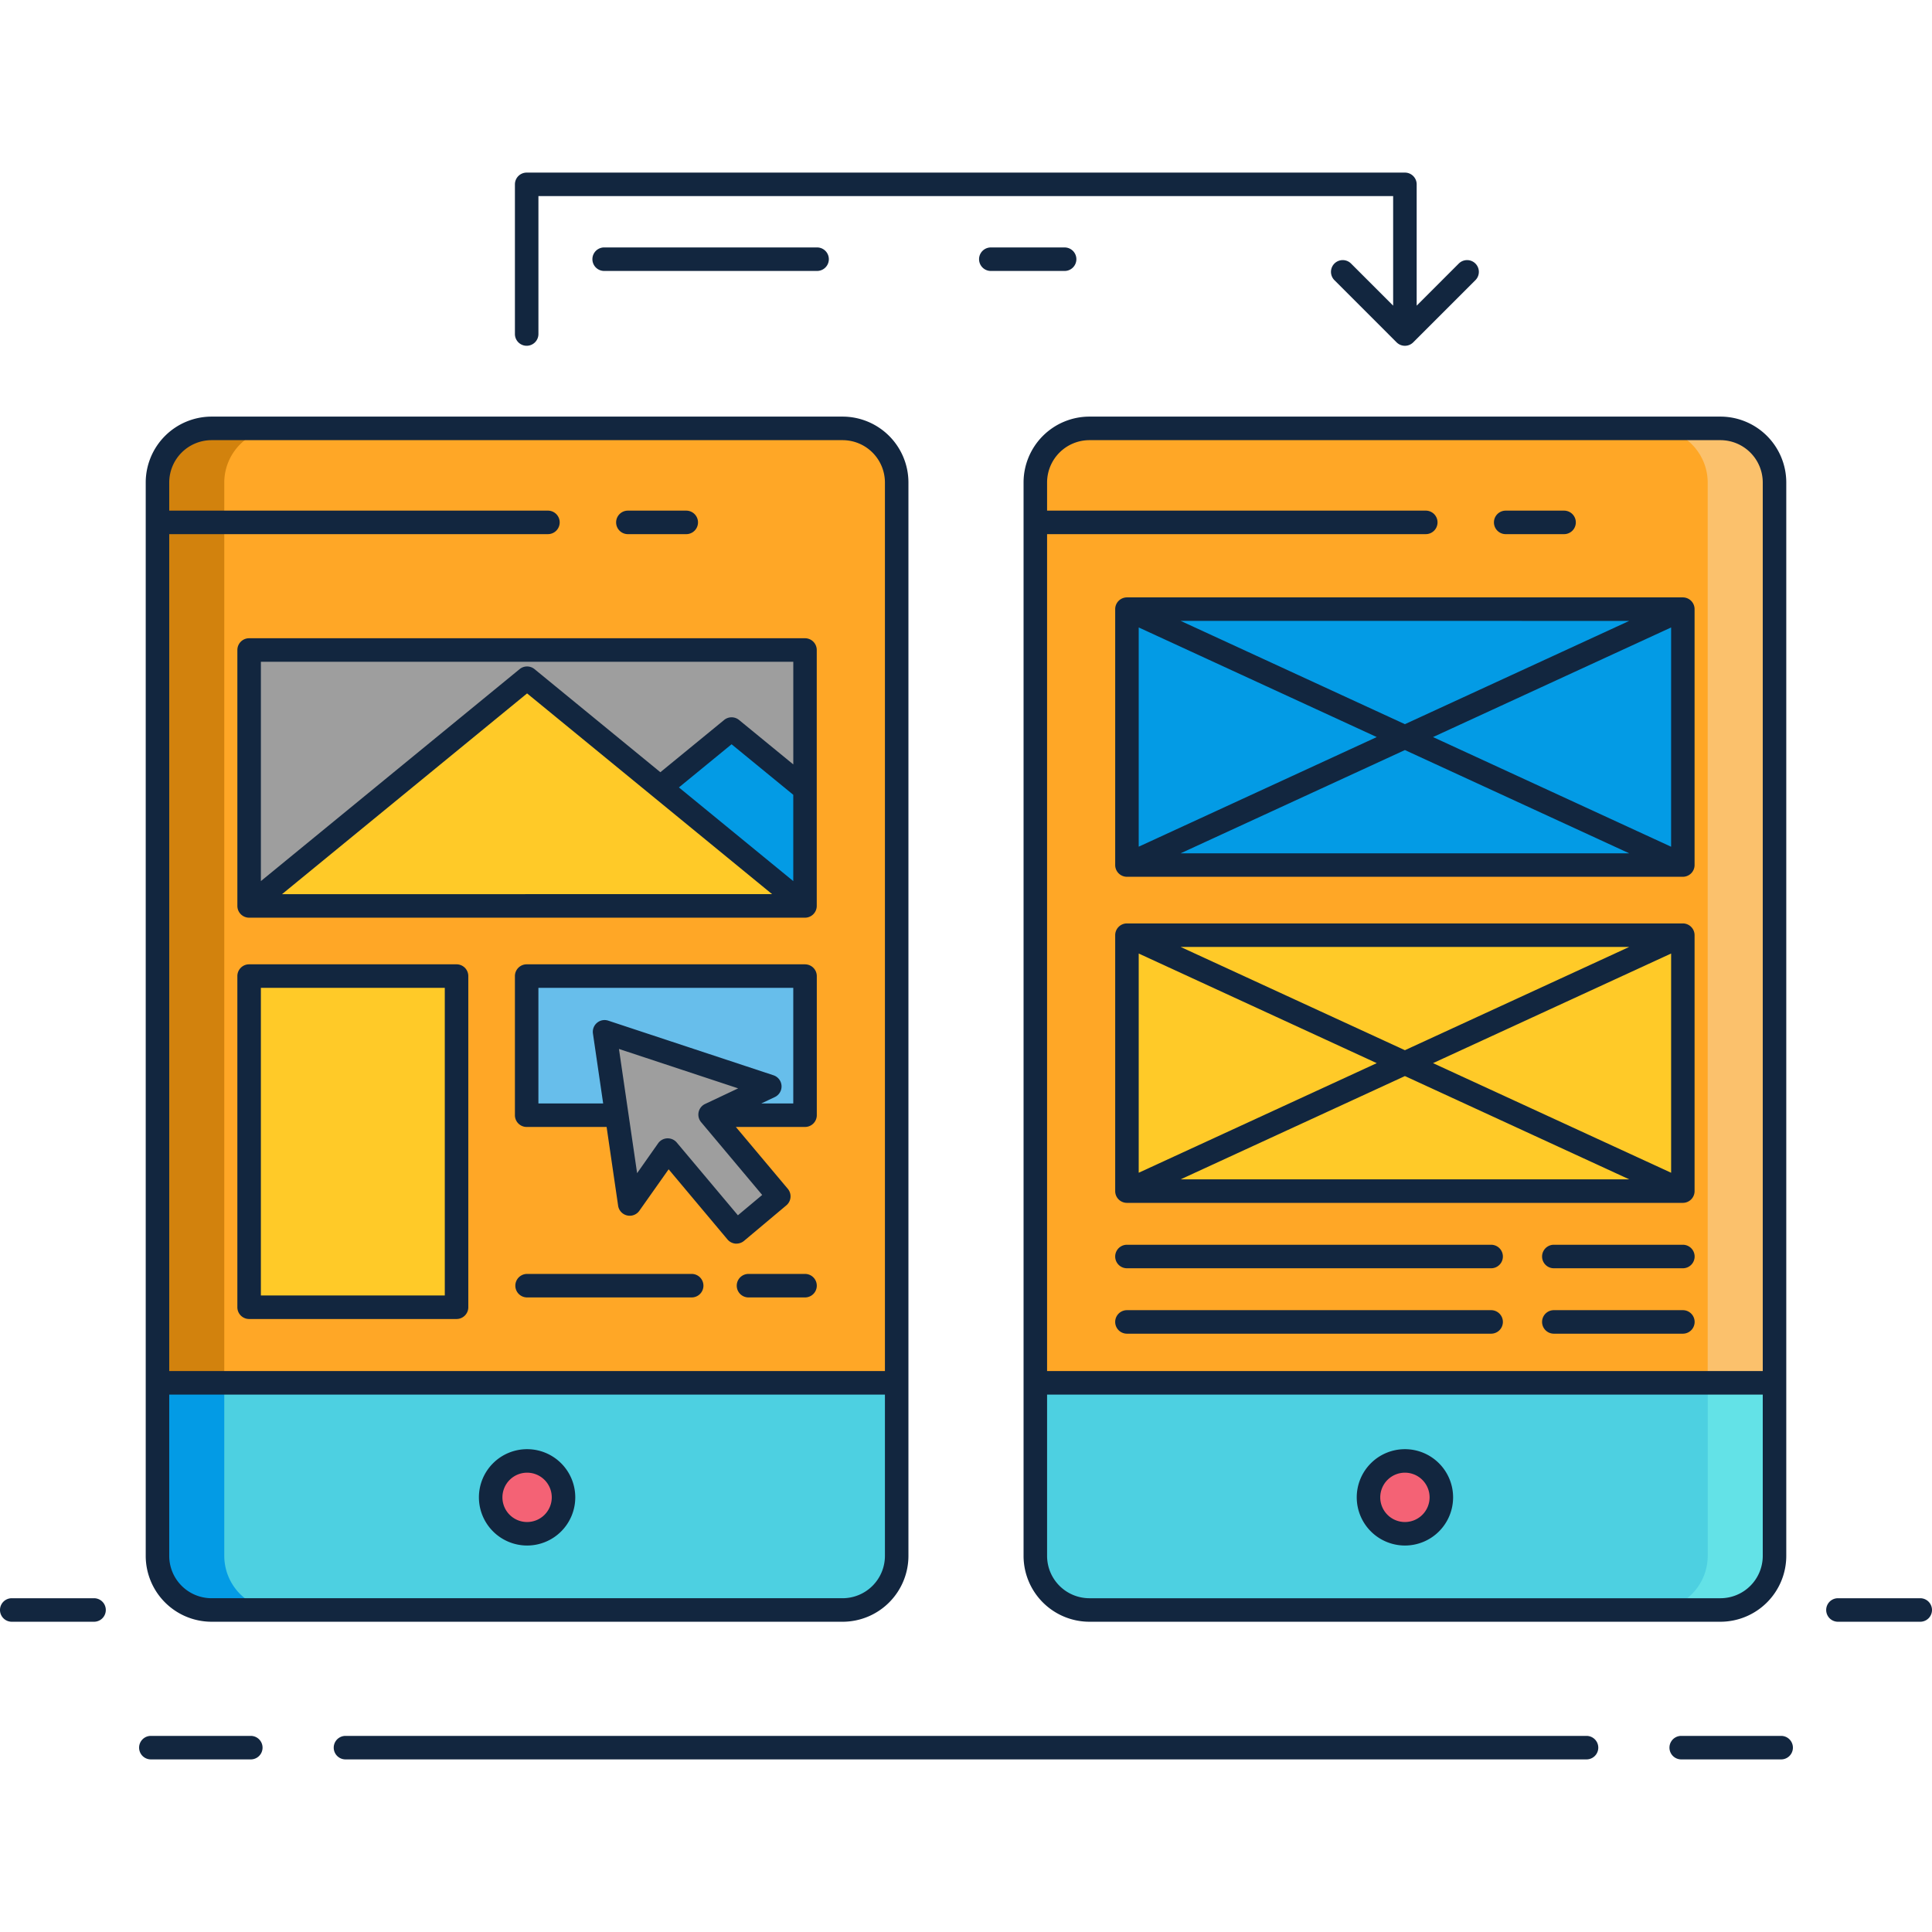 <svg xmlns="http://www.w3.org/2000/svg" xmlns:xlink="http://www.w3.org/1999/xlink" width="190" height="190" viewBox="0 0 190 190">
  <defs>
    <clipPath id="clip-path">
      <rect id="Rectángulo_12138" data-name="Rectángulo 12138" width="190" height="190" transform="translate(431 679)" fill="#fff" stroke="#707070" stroke-width="1"/>
    </clipPath>
  </defs>
  <g id="Enmascarar_grupo_47" data-name="Enmascarar grupo 47" transform="translate(-431 -679)" clip-path="url(#clip-path)">
    <g id="diseno-ux" transform="translate(431 695.974)">
      <g id="Grupo_91043" data-name="Grupo 91043" transform="translate(15.488 25.156)">
        <g id="Grupo_91005" data-name="Grupo 91005">
          <g id="Grupo_91004" data-name="Grupo 91004">
            <path id="Trazado_103600" data-name="Trazado 103600" d="M82.394,35.91H20.336a5.334,5.334,0,0,0-5.319,5.319v88.542h72.7V41.229a5.334,5.334,0,0,0-5.318-5.319Z" transform="translate(-15.017 -35.91)" fill="#ffa726"/>
          </g>
        </g>
        <g id="Grupo_91007" data-name="Grupo 91007" transform="translate(0.001 0)">
          <g id="Grupo_91006" data-name="Grupo 91006">
            <path id="Trazado_103601" data-name="Trazado 103601" d="M21.584,54.765V41.229A5.334,5.334,0,0,1,26.9,35.91H20.336a5.334,5.334,0,0,0-5.319,5.319v88.542h6.567V54.765Z" transform="translate(-15.017 -35.91)" fill="#d2820d"/>
          </g>
        </g>
        <g id="Grupo_91009" data-name="Grupo 91009" transform="translate(0 93.862)">
          <g id="Grupo_91008" data-name="Grupo 91008">
            <path id="Trazado_103602" data-name="Trazado 103602" d="M15.017,109.517v17.021a5.334,5.334,0,0,0,5.319,5.319H82.394a5.335,5.335,0,0,0,5.319-5.319V109.517Z" transform="translate(-15.017 -109.517)" fill="#4dd0e1"/>
          </g>
        </g>
        <g id="Grupo_91011" data-name="Grupo 91011" transform="translate(0.001 93.862)">
          <g id="Grupo_91010" data-name="Grupo 91010">
            <path id="Trazado_103603" data-name="Trazado 103603" d="M21.584,126.539V109.517H15.017v17.021a5.334,5.334,0,0,0,5.319,5.319H26.9A5.334,5.334,0,0,1,21.584,126.539Z" transform="translate(-15.017 -109.517)" fill="#039be5"/>
          </g>
        </g>
        <g id="Grupo_91013" data-name="Grupo 91013" transform="translate(32.765 101.543)">
          <g id="Grupo_91012" data-name="Grupo 91012">
            <path id="Trazado_103604" data-name="Trazado 103604" d="M47.876,119.123a3.583,3.583,0,1,1-3.583-3.582A3.583,3.583,0,0,1,47.876,119.123Z" transform="translate(-40.711 -115.541)" fill="#f46275"/>
          </g>
        </g>
        <g id="Grupo_91015" data-name="Grupo 91015" transform="translate(86.329 93.862)">
          <g id="Grupo_91014" data-name="Grupo 91014">
            <path id="Trazado_103605" data-name="Trazado 103605" d="M82.716,109.517v17.021a5.334,5.334,0,0,0,5.319,5.319h62.058a5.335,5.335,0,0,0,5.319-5.319V109.517Z" transform="translate(-82.716 -109.517)" fill="#4dd0e1"/>
          </g>
        </g>
        <g id="Grupo_91017" data-name="Grupo 91017" transform="translate(86.329)">
          <g id="Grupo_91016" data-name="Grupo 91016">
            <path id="Trazado_103606" data-name="Trazado 103606" d="M150.094,35.91H88.036a5.334,5.334,0,0,0-5.319,5.319v88.542h72.7V41.229a5.334,5.334,0,0,0-5.318-5.319Z" transform="translate(-82.716 -35.91)" fill="#ffa726"/>
          </g>
        </g>
        <g id="Grupo_91019" data-name="Grupo 91019" transform="translate(147.139 0)">
          <g id="Grupo_91018" data-name="Grupo 91018" transform="translate(0)">
            <path id="Trazado_103607" data-name="Trazado 103607" d="M136.971,35.91H130.4a5.335,5.335,0,0,1,5.319,5.319v88.542h6.567V41.229A5.335,5.335,0,0,0,136.971,35.91Z" transform="translate(-130.404 -35.91)" fill="#fbc16c"/>
          </g>
        </g>
        <g id="Grupo_91021" data-name="Grupo 91021" transform="translate(147.138 93.862)">
          <g id="Grupo_91020" data-name="Grupo 91020">
            <path id="Trazado_103608" data-name="Trazado 103608" d="M135.723,109.517v17.021a5.335,5.335,0,0,1-5.319,5.319h6.567a5.335,5.335,0,0,0,5.319-5.319V109.517Z" transform="translate(-130.404 -109.517)" fill="#63e2e7"/>
          </g>
        </g>
        <g id="Grupo_91023" data-name="Grupo 91023" transform="translate(119.093 101.543)">
          <g id="Grupo_91022" data-name="Grupo 91022">
            <path id="Trazado_103609" data-name="Trazado 103609" d="M115.576,119.123a3.583,3.583,0,1,1-3.583-3.582A3.583,3.583,0,0,1,115.576,119.123Z" transform="translate(-108.411 -115.541)" fill="#f46275"/>
          </g>
        </g>
        <g id="Grupo_91025" data-name="Grupo 91025" transform="translate(9.012 21.793)">
          <g id="Grupo_91024" data-name="Grupo 91024">
            <path id="Trazado_103610" data-name="Trazado 103610" d="M22.084,53H76.755V78.169H22.084Z" transform="translate(-22.084 -53)" fill="#9e9e9e"/>
          </g>
        </g>
        <g id="Grupo_91027" data-name="Grupo 91027" transform="translate(9.012 24.567)">
          <g id="Grupo_91026" data-name="Grupo 91026">
            <path id="Trazado_103611" data-name="Trazado 103611" d="M22.084,77.57,49.419,55.176,76.755,77.57Z" transform="translate(-22.084 -55.176)" fill="#ffca28"/>
          </g>
        </g>
        <g id="Grupo_91029" data-name="Grupo 91029" transform="translate(49.456 29.568)">
          <g id="Grupo_91028" data-name="Grupo 91028">
            <path id="Trazado_103612" data-name="Trazado 103612" d="M53.8,64.835l7-5.738,7.222,5.917V76.491Z" transform="translate(-53.8 -59.098)" fill="#039be5"/>
          </g>
        </g>
        <g id="Grupo_91031" data-name="Grupo 91031" transform="translate(9.012 53.861)">
          <g id="Grupo_91030" data-name="Grupo 91030">
            <path id="Trazado_103613" data-name="Trazado 103613" d="M22.084,78.149h20.4v32.566h-20.4Z" transform="translate(-22.084 -78.149)" fill="#ffca28"/>
          </g>
        </g>
        <g id="Grupo_91033" data-name="Grupo 91033" transform="translate(36.307 53.861)">
          <g id="Grupo_91032" data-name="Grupo 91032">
            <path id="Trazado_103614" data-name="Trazado 103614" d="M43.489,78.149H70.865V91.83H43.489Z" transform="translate(-43.489 -78.149)" fill="#67beeb"/>
          </g>
        </g>
        <g id="Grupo_91035" data-name="Grupo 91035" transform="translate(95.341 17.771)">
          <g id="Grupo_91034" data-name="Grupo 91034">
            <path id="Trazado_103615" data-name="Trazado 103615" d="M89.784,49.846h54.671V75.015H89.784Z" transform="translate(-89.784 -49.846)" fill="#039be5"/>
          </g>
        </g>
        <g id="Grupo_91037" data-name="Grupo 91037" transform="translate(95.341 49.839)">
          <g id="Grupo_91036" data-name="Grupo 91036">
            <path id="Trazado_103616" data-name="Trazado 103616" d="M89.784,74.994h54.671v25.169H89.784Z" transform="translate(-89.784 -74.994)" fill="#ffca28"/>
          </g>
        </g>
        <g id="Grupo_91042" data-name="Grupo 91042" transform="translate(43.97 59.342)">
          <g id="Grupo_91039" data-name="Grupo 91039">
            <g id="Grupo_91038" data-name="Grupo 91038">
              <path id="Trazado_103617" data-name="Trazado 103617" d="M65.746,87.82,49.5,82.447,51.973,99.38l3.744-5.3,6.752,8.045,4.158-3.491-6.752-8.044Z" transform="translate(-49.498 -82.447)" fill="#ffe587"/>
            </g>
          </g>
          <g id="Grupo_91041" data-name="Grupo 91041">
            <g id="Grupo_91040" data-name="Grupo 91040">
              <path id="Trazado_103618" data-name="Trazado 103618" d="M65.746,87.82,49.5,82.447,51.973,99.38l3.744-5.3,6.752,8.045,4.158-3.491-6.752-8.044Z" transform="translate(-49.498 -82.447)" fill="#9e9e9e"/>
            </g>
          </g>
        </g>
      </g>
      <g id="Grupo_91094" data-name="Grupo 91094" transform="translate(0 0)">
        <g id="Grupo_91045" data-name="Grupo 91045" transform="translate(14.331 24)">
          <g id="Grupo_91044" data-name="Grupo 91044">
            <path id="Trazado_103619" data-name="Trazado 103619" d="M20.585,153.518H82.643a6.483,6.483,0,0,0,6.475-6.475V41.479A6.483,6.483,0,0,0,82.643,35H20.585a6.483,6.483,0,0,0-6.475,6.475V147.042a6.483,6.483,0,0,0,6.475,6.475ZM16.422,46.558H53.665a1.156,1.156,0,0,0,0-2.312H16.422V41.479a4.168,4.168,0,0,1,4.163-4.163H82.643a4.168,4.168,0,0,1,4.163,4.163v87.386H16.422Zm0,84.619H86.806v15.865a4.167,4.167,0,0,1-4.163,4.162H20.585a4.167,4.167,0,0,1-4.163-4.162Z" transform="translate(-14.11 -35.003)" fill="#12263f"/>
          </g>
        </g>
        <g id="Grupo_91047" data-name="Grupo 91047" transform="translate(47.098 125.543)">
          <g id="Grupo_91046" data-name="Grupo 91046">
            <path id="Trazado_103620" data-name="Trazado 103620" d="M44.543,124.11a4.738,4.738,0,1,0-4.737-4.738,4.744,4.744,0,0,0,4.737,4.738Zm0-7.164a2.426,2.426,0,1,1-2.425,2.426,2.429,2.429,0,0,1,2.425-2.426Z" transform="translate(-39.806 -114.634)" fill="#12263f"/>
          </g>
        </g>
        <g id="Grupo_91049" data-name="Grupo 91049" transform="translate(60.592 33.243)">
          <g id="Grupo_91048" data-name="Grupo 91048">
            <path id="Trazado_103621" data-name="Trazado 103621" d="M51.544,44.564h5.74a1.156,1.156,0,1,0,0-2.312h-5.74a1.156,1.156,0,1,0,0,2.312Z" transform="translate(-50.388 -42.251)" fill="#12263f"/>
          </g>
        </g>
        <g id="Grupo_91051" data-name="Grupo 91051" transform="translate(100.661 24)">
          <g id="Grupo_91050" data-name="Grupo 91050">
            <path id="Trazado_103622" data-name="Trazado 103622" d="M81.81,41.479V147.042a6.482,6.482,0,0,0,6.475,6.475h62.058a6.482,6.482,0,0,0,6.475-6.475V41.479A6.483,6.483,0,0,0,150.343,35H88.285A6.482,6.482,0,0,0,81.81,41.479Zm72.695,105.564a4.167,4.167,0,0,1-4.162,4.162H88.285a4.167,4.167,0,0,1-4.162-4.162V131.177h70.382Zm0-105.564v87.386H84.123V46.558h37.242a1.156,1.156,0,1,0,0-2.312H84.123V41.479a4.168,4.168,0,0,1,4.162-4.163h62.058a4.168,4.168,0,0,1,4.162,4.163Z" transform="translate(-81.81 -35.003)" fill="#12263f"/>
          </g>
        </g>
        <g id="Grupo_91053" data-name="Grupo 91053" transform="translate(133.426 125.543)">
          <g id="Grupo_91052" data-name="Grupo 91052">
            <path id="Trazado_103623" data-name="Trazado 103623" d="M112.243,124.11a4.738,4.738,0,1,0-4.737-4.738A4.743,4.743,0,0,0,112.243,124.11Zm0-7.164a2.426,2.426,0,1,1-2.425,2.426A2.429,2.429,0,0,1,112.243,116.946Z" transform="translate(-107.505 -114.634)" fill="#12263f"/>
          </g>
        </g>
        <g id="Grupo_91055" data-name="Grupo 91055" transform="translate(146.92 33.243)">
          <g id="Grupo_91054" data-name="Grupo 91054">
            <path id="Trazado_103624" data-name="Trazado 103624" d="M119.244,44.564h5.74a1.156,1.156,0,1,0,0-2.312h-5.74a1.156,1.156,0,1,0,0,2.312Z" transform="translate(-118.088 -42.251)" fill="#12263f"/>
          </g>
        </g>
        <g id="Grupo_91057" data-name="Grupo 91057" transform="translate(23.343 45.793)">
          <g id="Grupo_91056" data-name="Grupo 91056">
            <path id="Trazado_103625" data-name="Trazado 103625" d="M77,52.093H22.334a1.156,1.156,0,0,0-1.156,1.156V78.418a1.156,1.156,0,0,0,1.156,1.156H77a1.156,1.156,0,0,0,1.156-1.156V53.249A1.156,1.156,0,0,0,77,52.093ZM25.569,77.262l24.1-19.743L62.047,67.659l0,0,11.718,9.6Zm50.279-1.285L64.6,66.764l5.18-4.244,6.067,4.97v8.487Zm0-11.477-5.334-4.37a1.156,1.156,0,0,0-1.465,0l-6.272,5.138L50.4,55.13a1.156,1.156,0,0,0-1.465,0L23.49,75.976V54.406H75.849V64.5Z" transform="translate(-21.177 -52.093)" fill="#12263f"/>
          </g>
        </g>
        <g id="Grupo_91059" data-name="Grupo 91059" transform="translate(23.343 77.861)">
          <g id="Grupo_91058" data-name="Grupo 91058">
            <path id="Trazado_103626" data-name="Trazado 103626" d="M42.733,77.242h-20.4A1.156,1.156,0,0,0,21.177,78.4v32.566a1.156,1.156,0,0,0,1.156,1.156h20.4a1.156,1.156,0,0,0,1.156-1.156V78.4A1.156,1.156,0,0,0,42.733,77.242Zm-1.156,32.566H23.49V79.554H41.576Z" transform="translate(-21.177 -77.242)" fill="#12263f"/>
          </g>
        </g>
        <g id="Grupo_91061" data-name="Grupo 91061" transform="translate(50.639 77.861)">
          <g id="Grupo_91060" data-name="Grupo 91060">
            <path id="Trazado_103627" data-name="Trazado 103627" d="M71.114,77.242H43.739A1.156,1.156,0,0,0,42.583,78.4V92.08a1.156,1.156,0,0,0,1.156,1.156H51.6l1.132,7.743a1.156,1.156,0,0,0,2.088.5L57.7,97.4l5.788,6.9a1.157,1.157,0,0,0,.785.409c.033,0,.067,0,.1,0a1.157,1.157,0,0,0,.743-.271l4.159-3.491a1.156,1.156,0,0,0,.143-1.629L64.31,93.235h6.805a1.156,1.156,0,0,0,1.156-1.156V78.4a1.157,1.157,0,0,0-1.157-1.155ZM61.286,90.975a1.156,1.156,0,0,0-.393,1.789L66.9,99.923l-2.388,2L58.5,94.769a1.158,1.158,0,0,0-.886-.413h-.048a1.155,1.155,0,0,0-.9.488L54.6,97.781,52.815,85.565,64.537,89.44Zm8.672-.052H66.815l1.327-.626a1.156,1.156,0,0,0-.13-2.143L51.763,82.782a1.156,1.156,0,0,0-1.507,1.265l1.005,6.877H44.893V79.555H69.957V90.923Z" transform="translate(-42.583 -77.242)" fill="#12263f"/>
          </g>
        </g>
        <g id="Grupo_91063" data-name="Grupo 91063" transform="translate(50.68 108.308)">
          <g id="Grupo_91062" data-name="Grupo 91062">
            <path id="Trazado_103628" data-name="Trazado 103628" d="M59.957,101.118H43.771a1.156,1.156,0,1,0,0,2.312H59.957a1.156,1.156,0,1,0,0-2.312Z" transform="translate(-42.615 -101.118)" fill="#12263f"/>
          </g>
        </g>
        <g id="Grupo_91065" data-name="Grupo 91065" transform="translate(72.454 108.308)">
          <g id="Grupo_91064" data-name="Grupo 91064">
            <path id="Trazado_103629" data-name="Trazado 103629" d="M66.407,101.118h-5.56a1.156,1.156,0,1,0,0,2.312h5.56a1.156,1.156,0,1,0,0-2.312Z" transform="translate(-59.691 -101.118)" fill="#12263f"/>
          </g>
        </g>
        <g id="Grupo_91067" data-name="Grupo 91067" transform="translate(109.672 41.771)">
          <g id="Grupo_91066" data-name="Grupo 91066">
            <path id="Trazado_103630" data-name="Trazado 103630" d="M88.877,50.1V75.264a1.156,1.156,0,0,0,1.156,1.156H144.7a1.156,1.156,0,0,0,1.156-1.156V50.1a1.156,1.156,0,0,0-1.156-1.156H90.033A1.157,1.157,0,0,0,88.877,50.1Zm6.432,24.013,22.06-10.156,22.06,10.156Zm48.239-.649L120.133,62.68,143.549,51.9Zm-4.12-22.208-22.06,10.156L95.309,51.251ZM91.19,51.9,114.6,62.68,91.19,73.46Z" transform="translate(-88.877 -48.939)" fill="#12263f"/>
          </g>
        </g>
        <g id="Grupo_91069" data-name="Grupo 91069" transform="translate(109.672 73.839)">
          <g id="Grupo_91068" data-name="Grupo 91068">
            <path id="Trazado_103631" data-name="Trazado 103631" d="M144.7,74.088H90.033a1.156,1.156,0,0,0-1.156,1.156v25.169a1.156,1.156,0,0,0,1.156,1.156H144.7a1.156,1.156,0,0,0,1.156-1.156V75.244a1.157,1.157,0,0,0-1.156-1.156ZM139.429,76.4l-22.06,10.156L95.309,76.4Zm-48.239.649L114.6,87.829,91.19,98.608Zm4.12,22.208L117.369,89.1l22.06,10.156Zm48.239-.649-23.415-10.78,23.415-10.78Z" transform="translate(-88.877 -74.088)" fill="#12263f"/>
          </g>
        </g>
        <g id="Grupo_91071" data-name="Grupo 91071" transform="translate(109.672 105.44)">
          <g id="Grupo_91070" data-name="Grupo 91070">
            <path id="Trazado_103632" data-name="Trazado 103632" d="M125.848,98.87H90.033a1.156,1.156,0,1,0,0,2.312h35.815a1.156,1.156,0,0,0,0-2.312Z" transform="translate(-88.877 -98.87)" fill="#12263f"/>
          </g>
        </g>
        <g id="Grupo_91073" data-name="Grupo 91073" transform="translate(151.653 105.44)">
          <g id="Grupo_91072" data-name="Grupo 91072">
            <path id="Trazado_103633" data-name="Trazado 103633" d="M135.646,98.87h-12.69a1.156,1.156,0,1,0,0,2.312h12.69a1.156,1.156,0,1,0,0-2.312Z" transform="translate(-121.799 -98.87)" fill="#12263f"/>
          </g>
        </g>
        <g id="Grupo_91075" data-name="Grupo 91075" transform="translate(109.672 111.873)">
          <g id="Grupo_91074" data-name="Grupo 91074">
            <path id="Trazado_103634" data-name="Trazado 103634" d="M125.848,103.914H90.033a1.156,1.156,0,1,0,0,2.312h35.815a1.156,1.156,0,0,0,0-2.312Z" transform="translate(-88.877 -103.914)" fill="#12263f"/>
          </g>
        </g>
        <g id="Grupo_91077" data-name="Grupo 91077" transform="translate(151.653 111.873)">
          <g id="Grupo_91076" data-name="Grupo 91076">
            <path id="Trazado_103635" data-name="Trazado 103635" d="M135.646,103.914h-12.69a1.156,1.156,0,1,0,0,2.312h12.69a1.156,1.156,0,1,0,0-2.312Z" transform="translate(-121.799 -103.914)" fill="#12263f"/>
          </g>
        </g>
        <g id="Grupo_91079" data-name="Grupo 91079" transform="translate(32.82 153.74)">
          <g id="Grupo_91078" data-name="Grupo 91078">
            <path id="Trazado_103636" data-name="Trazado 103636" d="M151.814,136.747H29.765a1.156,1.156,0,0,0,0,2.312H151.814a1.156,1.156,0,0,0,0-2.312Z" transform="translate(-28.609 -136.747)" fill="#12263f"/>
          </g>
        </g>
        <g id="Grupo_91081" data-name="Grupo 91081" transform="translate(164.181 153.74)">
          <g id="Grupo_91080" data-name="Grupo 91080">
            <path id="Trazado_103637" data-name="Trazado 103637" d="M142.607,136.747H132.78a1.156,1.156,0,1,0,0,2.312h9.828a1.156,1.156,0,1,0,0-2.312Z" transform="translate(-131.624 -136.747)" fill="#12263f"/>
          </g>
        </g>
        <g id="Grupo_91083" data-name="Grupo 91083" transform="translate(13.68 153.74)">
          <g id="Grupo_91082" data-name="Grupo 91082">
            <path id="Trazado_103638" data-name="Trazado 103638" d="M24.583,136.747H14.755a1.156,1.156,0,0,0,0,2.312h9.828a1.156,1.156,0,0,0,0-2.312Z" transform="translate(-13.599 -136.747)" fill="#12263f"/>
          </g>
        </g>
        <g id="Grupo_91085" data-name="Grupo 91085" transform="translate(0 140.202)">
          <g id="Grupo_91084" data-name="Grupo 91084">
            <path id="Trazado_103639" data-name="Trazado 103639" d="M12.121,126.13H4.027a1.156,1.156,0,0,0,0,2.312h8.093a1.156,1.156,0,0,0,0-2.312Z" transform="translate(-2.871 -126.13)" fill="#12263f"/>
          </g>
        </g>
        <g id="Grupo_91087" data-name="Grupo 91087" transform="translate(179.594 140.202)">
          <g id="Grupo_91086" data-name="Grupo 91086">
            <path id="Trazado_103640" data-name="Trazado 103640" d="M152.96,126.13h-8.093a1.156,1.156,0,0,0,0,2.312h8.093a1.156,1.156,0,0,0,0-2.312Z" transform="translate(-143.711 -126.13)" fill="#12263f"/>
          </g>
        </g>
        <g id="Grupo_91089" data-name="Grupo 91089" transform="translate(58.259 7.36)">
          <g id="Grupo_91088" data-name="Grupo 91088">
            <path id="Trazado_103641" data-name="Trazado 103641" d="M49.714,21.953a1.156,1.156,0,1,0,0,2.312h20.94a1.156,1.156,0,1,0,0-2.312Z" transform="translate(-48.558 -21.953)" fill="#12263f"/>
          </g>
        </g>
        <g id="Grupo_91091" data-name="Grupo 91091" transform="translate(96.285 7.36)">
          <g id="Grupo_91090" data-name="Grupo 91090">
            <path id="Trazado_103642" data-name="Trazado 103642" d="M87.949,23.11a1.156,1.156,0,0,0-1.156-1.156H79.535a1.156,1.156,0,0,0,0,2.312h7.258A1.157,1.157,0,0,0,87.949,23.11Z" transform="translate(-78.379 -21.953)" fill="#12263f"/>
          </g>
        </g>
        <g id="Grupo_91093" data-name="Grupo 91093" transform="translate(50.639)">
          <g id="Grupo_91092" data-name="Grupo 91092">
            <path id="Trazado_103643" data-name="Trazado 103643" d="M43.739,33.213a1.156,1.156,0,0,0,1.156-1.156V18.494h84.056V29.266l-4.14-4.14a1.156,1.156,0,0,0-1.635,1.635l6.114,6.114a1.157,1.157,0,0,0,1.636,0l6.115-6.114a1.156,1.156,0,1,0-1.635-1.635l-4.141,4.141V17.338a1.156,1.156,0,0,0-1.156-1.156H43.739a1.156,1.156,0,0,0-1.156,1.156V32.057a1.156,1.156,0,0,0,1.156,1.156Z" transform="translate(-42.583 -16.182)" fill="#12263f"/>
          </g>
        </g>
      </g>
    </g>
  </g>
</svg>
